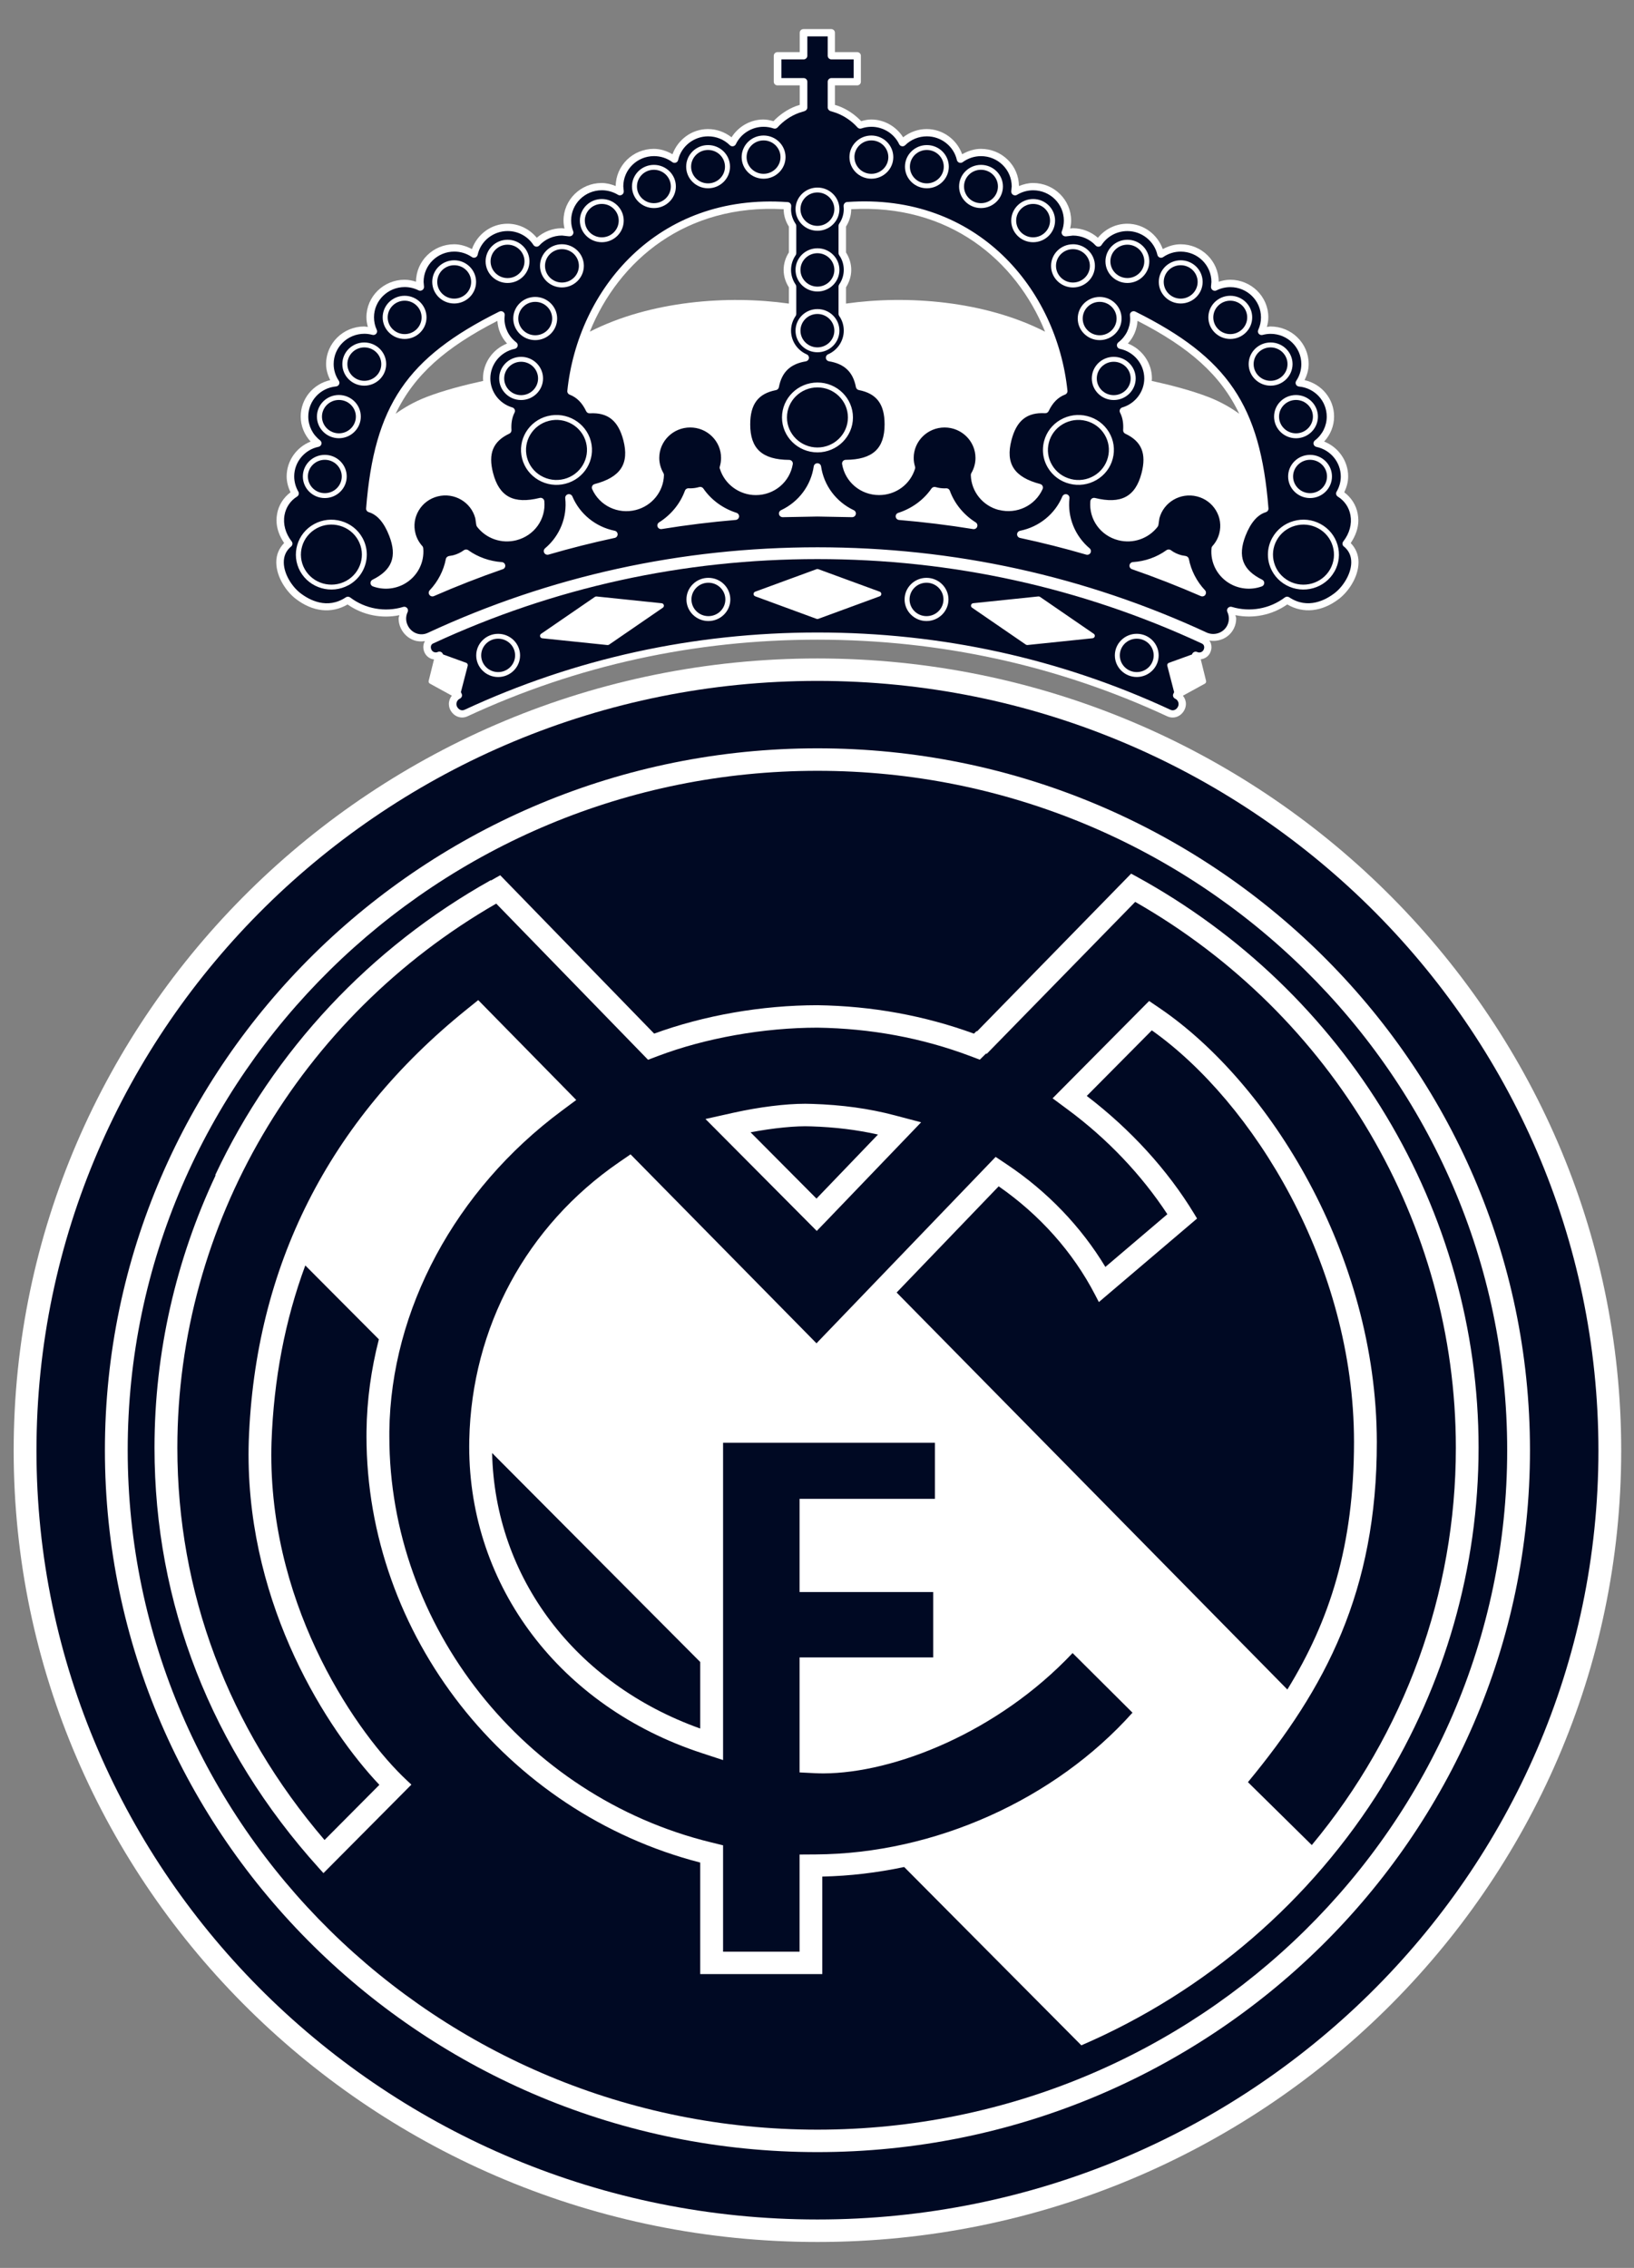 <?xml version="1.0" encoding="UTF-8"?>
<svg id="a" data-name="Layer 1" xmlns="http://www.w3.org/2000/svg" xmlns:xlink="http://www.w3.org/1999/xlink" viewBox="0 0 480.36 666.72">
  <rect x="0" y="0" width="480.36" height="666.72" fill="#808080" stroke="none"/>
  <defs>
    <style>
      .d {
        fill: none;
      }

      .e {
        fill: #000923;
      }

      .f {
        fill: #fff;
      }

      .g {
        clip-path: url(#b);
      }
    </style>
    <clipPath id="b">
      <rect class="d" x="2.42" y="6.45" width="475.51" height="653.83"/>
    </clipPath>
  </defs>
  <g class="g">
    <g>
      <path class="f" d="M397.08,159.65c1.39-2.07,2.24-4.34,2.24-6.64,0-.65-.06-1.3-.18-1.94-.46-2.58-1.88-4.78-3.96-6.34,.7-1.46,1.15-3.04,1.15-4.67,0-4.55-2.87-8.6-7.06-10.25,1.85-2.01,2.92-4.58,2.92-7.35,0-5.22-3.65-9.57-8.67-10.71,.72-1.48,1.2-3.06,1.2-4.73,0-6.09-5.03-11.04-11.21-11.04-.36,0-.72,.11-1.08,.14,.26-.93,.43-1.87,.43-2.84,0-6.09-5.03-11.04-11.21-11.04-1.15,0-2.28,.24-3.38,.58-.02-6.08-5.04-11.01-11.21-11.01-1.86,0-3.61,.56-5.23,1.42-1.57-4.35-5.68-7.46-10.44-7.46-3.4,0-6.5,1.56-8.63,4.13-2.03-1.77-4.63-2.81-7.37-2.81,0,0-.45,.05-.78,.09,.17-.77,.28-1.55,.28-2.34,0-6.09-5.03-11.04-11.21-11.04-1.43,0-2.8,.37-4.13,.89-.03-2.91-1.18-5.64-3.27-7.7-2.12-2.09-4.93-3.23-7.93-3.23-1.96,0-3.8,.62-5.5,1.58-1.57-4.32-5.67-7.4-10.42-7.4-2.56,0-4.95,.88-6.93,2.42-2.03-3.17-5.53-5.23-9.39-5.23-1,0-1.97,.22-2.94,.49-1.84-1.92-4.08-3.47-6.59-4.42,0,0-.59-.19-1.13-.36v-5.74h6.54c.6,0,1.09-.48,1.09-1.07v-7.64c0-.59-.49-1.07-1.09-1.07h-6.54v-5.7c0-.59-.49-1.07-1.09-1.07h-8.17c-.6,0-1.09,.48-1.09,1.07v5.7h-6.54c-.6,0-1.09,.48-1.09,1.07v7.64c0,.59,.49,1.07,1.09,1.07h6.54v5.74c-.55,.17-1.12,.36-1.12,.36-2.52,.95-4.75,2.5-6.6,4.42-.97-.26-1.95-.49-2.94-.49-3.86,0-7.36,2.06-9.39,5.23-1.97-1.54-4.37-2.42-6.93-2.42-4.74,0-8.84,3.08-10.42,7.4-1.69-.96-3.53-1.58-5.5-1.58-6.14,0-11.13,4.89-11.2,10.93-1.33-.53-2.71-.89-4.13-.89-6.18,0-11.21,4.96-11.21,11.04,0,.79,.11,1.57,.29,2.34-.34-.04-.79-.09-.79-.09-2.73,0-5.33,1.04-7.36,2.81-2.12-2.57-5.22-4.13-8.62-4.13-4.78,0-8.89,3.11-10.44,7.46-1.63-.86-3.38-1.42-5.24-1.42-6.17,0-11.18,4.94-11.2,11.01-1.09-.35-2.21-.58-3.37-.58-6.18,0-11.21,4.95-11.21,11.04,0,.97,.17,1.91,.42,2.84-.36-.03-.72-.14-1.07-.14-6.18,0-11.21,4.95-11.21,11.04,0,1.67,.49,3.25,1.21,4.73-5.03,1.14-8.67,5.49-8.67,10.71,0,2.76,1.07,5.33,2.92,7.35-4.18,1.65-7.05,5.7-7.05,10.25,0,1.63,.44,3.2,1.14,4.66-2.07,1.56-3.49,3.76-3.95,6.34-.12,.64-.17,1.29-.17,1.94,0,2.31,.84,4.57,2.24,6.64-1.49,1.52-2.31,3.43-2.31,5.64,0,.06,0,.11,0,.17,.08,4.31,3.01,8.51,5.7,10.58,5.05,3.89,10.56,4.42,15.26,1.67,4.42,3.11,9.95,4.24,15.23,3.15-.05,.33-.23,.65-.23,.98,0,.97,.22,1.95,.65,2.86,.79,1.66,2.15,2.91,3.84,3.52,1.05,.38,2.17,.44,3.26,.26-.11,.18-.2,.37-.28,.57-.32,.89-.26,1.92,.18,2.83,.41,.86,1.13,1.51,2.03,1.83,.24,.09,.48,.12,.73,.14l-1.57,6.33c-.08,.32,.07,.64,.36,.8l6.45,3.54c-.55,.69-.87,1.54-.87,2.43,0,.55,.12,1.11,.36,1.64,.98,2.03,3.17,2.89,5.11,2,32.17-14.95,66.77-22.53,102.85-22.53s70.69,7.58,102.86,22.53c1.95,.9,4.15,.04,5.11-1.99,.25-.53,.38-1.1,.38-1.65,0-.88-.32-1.73-.88-2.42l6.45-3.54c.29-.16,.43-.49,.36-.8l-1.57-6.36c1.17-.14,2.24-.81,2.77-1.94,.25-.53,.38-1.09,.38-1.65,0-.41-.07-.8-.21-1.18-.1-.27-.25-.52-.41-.75,2.92,.49,5.92-.85,7.24-3.62,.43-.9,.65-1.87,.65-2.84,0-.34-.18-.66-.23-1,5.29,1.09,10.81-.04,15.24-3.15,4.7,2.75,10.2,2.22,15.25-1.67,2.69-2.07,5.62-6.27,5.7-10.58v-.17c0-2.21-.82-4.12-2.31-5.64Zm-255.09-48.4c0,.25,.04,.49,.06,.73-5.45,1.19-11.67,2.79-16.72,4.75-3.6,1.4-6.59,3.14-9.02,4.91,5.47-11.47,14.73-19.54,29.91-27.31,.16,2.5,1.15,4.82,2.84,6.66-4.19,1.65-7.07,5.7-7.07,10.26Zm89.92-37.04c-.98,1.55-1.54,3.3-1.54,5.13s.56,3.58,1.54,5.13v4.78c-17.84-2.53-40.69-.84-58.52,8.26,8.52-21,28.26-37.63,56.99-36,0,1.82,.56,3.56,1.53,5.1v7.6Zm16.8,15.04v-4.78c.97-1.55,1.54-3.3,1.54-5.13s-.56-3.58-1.54-5.13v-7.6c.97-1.54,1.53-3.27,1.53-5.1,28.73-1.63,48.47,15,56.99,36-17.83-9.11-40.68-10.8-58.52-8.26Zm106.58,27.48c-5.06-1.96-11.27-3.56-16.71-4.75,.02-.24,.06-.48,.06-.73,0-4.56-2.88-8.61-7.07-10.26,1.69-1.84,2.68-4.16,2.84-6.67,15.17,7.78,24.44,15.85,29.9,27.32-2.44-1.77-5.43-3.51-9.02-4.91Z"/>
      <path class="f" d="M367.65,170.83c-1.64,.09-3.28-.19-4.75-.99-2.85-1.55-4.59-4.48-4.59-7.64,0-.2,.02-.4,.03-.61,1.04-1.25,1.82-2.66,2.24-4.24,.24-.92,.37-1.86,.37-2.79,0-1.95-.53-3.88-1.57-5.61-1.53-2.56-3.99-4.37-6.91-5.11-6-1.53-12.16,2.06-13.71,7.98,0,.01-.18,1.2-.27,1.86-2.18,2.71-5.73,3.91-9.13,3.05-3.8-.96-6.38-4.23-6.56-8,8.04,1.54,12.96-1.42,14.97-9.11,.42-1.6,.63-3.08,.63-4.44,0-4.15-2.02-7.18-5.95-9.26,0-.13,.02-.26,.02-.38,0-1.56-.32-2.94-.81-4.22,3.44-1.41,5.98-4.38,6.73-7.92,5.36,1.18,11.43,2.75,16.37,4.66,4.6,1.78,8.17,4.18,10.82,6.41,2.74,6.79,4.34,14.73,5.15,24.4-2.76,1.17-4.99,3.76-6.59,7.88-.8,2.08-1.2,3.99-1.2,5.72,0,3.41,1.62,6.14,4.72,8.33Z"/>
      <path class="f" d="M303.87,143.96c-2.02,3.2-5.84,4.85-9.64,3.89-3.77-.95-6.45-4.27-6.61-8.1,.85-1.58,1.34-3.33,1.34-5.13,0-6.12-5.05-11.1-11.26-11.1s-11.27,4.98-11.27,11.1c0,.92,.18,1.82,.41,2.7-1.19,3.63-4.54,6.07-8.41,6.07s-7.17-2.56-8.3-6.15c8.11-.5,12.12-4.57,12.12-12.48,0-6.73-2.87-10.65-8.7-12.02-.96-4.01-3.36-6.64-7.08-7.92,2.33-1.83,3.78-4.6,3.78-7.62,0-1.84-.56-3.59-1.54-5.13v-1.37c18.1-2.61,41.51-.84,59.3,8.84,1.77,4.81,2.96,9.82,3.54,14.87-2.01,.99-3.65,2.63-4.87,4.92-5.98-.1-9.73,3.02-11.43,9.53-.42,1.59-.63,3.07-.63,4.43,0,5.2,3.08,8.69,9.24,10.65Z"/>
      <path class="f" d="M234.15,104.83c-3.73,1.28-6.12,3.91-7.08,7.92-5.83,1.37-8.7,5.29-8.7,12.02,0,7.91,4.01,11.97,12.13,12.48-1.14,3.59-4.39,6.15-8.31,6.15s-7.24-2.5-8.4-6.07c.23-.89,.4-1.79,.4-2.7,0-2.97-1.17-5.75-3.3-7.85-2.13-2.1-4.96-3.25-7.97-3.25-6.21,0-11.27,4.98-11.27,11.1,0,1.78,.49,3.53,1.35,5.13-.15,3.82-2.84,7.14-6.61,8.1-3.8,.97-7.62-.69-9.63-3.89,6.16-1.96,9.24-5.46,9.24-10.66,0-1.36-.21-2.84-.62-4.43-1.7-6.51-5.45-9.63-11.43-9.53-1.22-2.29-2.86-3.93-4.88-4.92,.58-5.05,1.78-10.06,3.54-14.87,17.79-9.67,41.21-11.45,59.31-8.84v1.37c-.98,1.55-1.54,3.3-1.54,5.13,0,3.02,1.45,5.79,3.78,7.62Z"/>
      <path class="f" d="M148.18,125.94c-3.93,2.08-5.94,5.1-5.94,9.25,0,1.36,.21,2.84,.63,4.44,2,7.69,6.92,10.66,14.96,9.11-.18,3.76-2.75,7.03-6.57,8-3.41,.86-6.96-.35-9.13-3.05-.08-.58-.27-1.84-.27-1.84-1.56-5.94-7.71-9.52-13.72-7.99-2.92,.74-5.36,2.55-6.9,5.1-1.04,1.73-1.57,3.66-1.57,5.62,0,.93,.12,1.86,.36,2.78,.41,1.58,1.19,2.99,2.24,4.24,.01,.2,.03,.4,.03,.6,0,3.16-1.74,6.1-4.58,7.65-1.46,.79-3.11,1.08-4.75,.99,3.1-2.18,4.72-4.92,4.72-8.32,0-1.74-.4-3.65-1.21-5.73-1.59-4.12-3.83-6.71-6.59-7.88,.81-9.67,2.4-17.61,5.15-24.4,2.65-2.23,6.23-4.64,10.82-6.42,4.93-1.91,11.01-3.48,16.38-4.66,.76,3.54,3.29,6.51,6.73,7.92-.49,1.28-.81,2.67-.81,4.22,0,.12,.01,.25,.01,.38Z"/>
      <path class="f" d="M337.27,166.69c2.26-.59,4.39-1.53,6.32-2.81,1.02,.65,2.1,1.17,3.28,1.47,0,0,.36,.06,.71,.13,.51,2.2,1.42,4.33,2.65,6.28-4.28-1.8-8.61-3.49-12.95-5.06Z"/>
      <path class="f" d="M240.31,149.7s-3.4,.06-6.41,.12c2.92-2.19,5.13-5.11,6.41-8.49,1.27,3.38,3.48,6.3,6.41,8.49-3.01-.06-6.41-.12-6.41-.12Z"/>
      <path class="f" d="M130.39,171.75c1.23-1.95,2.14-4.08,2.64-6.28,.36-.06,.72-.13,.72-.13,1.17-.29,2.26-.82,3.28-1.47,1.91,1.27,4.06,2.21,6.33,2.81-4.36,1.58-8.68,3.27-12.96,5.07Z"/>
      <path class="f" d="M164.41,159.97c2.21-2.82,3.49-6.2,3.85-9.74,2.07,2.96,4.93,5.26,8.29,6.68-4.1,.94-8.15,1.96-12.15,3.06Z"/>
      <path class="f" d="M198.16,152.84c2.16-2.03,3.84-4.47,4.94-7.15,.79-.01,1.56-.17,2.32-.34,1.75,2.36,4.02,4.33,6.65,5.78-4.64,.46-9.28,1.03-13.91,1.71Z"/>
      <path class="f" d="M268.55,151.13c2.63-1.44,4.91-3.41,6.66-5.78,.76,.17,1.52,.32,2.31,.34,1.1,2.69,2.78,5.13,4.94,7.15-4.63-.69-9.27-1.26-13.91-1.71Z"/>
      <path class="f" d="M304.06,156.9c3.37-1.42,6.23-3.72,8.29-6.68,.37,3.54,1.64,6.92,3.86,9.74-4-1.1-8.05-2.13-12.15-3.06Z"/>
      <path class="e" d="M219.48,46.19c0-2.71,2.24-4.91,4.99-4.91s4.98,2.2,4.98,4.91-2.24,4.91-4.98,4.91-4.99-2.2-4.99-4.91Z"/>
      <path class="e" d="M235.32,61.49c0-2.71,2.24-4.91,4.98-4.91s4.98,2.2,4.98,4.91-2.24,4.91-4.98,4.91-4.98-2.2-4.98-4.91Z"/>
      <path class="e" d="M235.32,79.35c0-2.71,2.24-4.91,4.98-4.91s4.98,2.2,4.98,4.91-2.24,4.91-4.98,4.91-4.98-2.2-4.98-4.91Z"/>
      <path class="e" d="M235.32,97.21c0-2.71,2.24-4.91,4.98-4.91s4.98,2.2,4.98,4.91-2.24,4.91-4.98,4.91-4.98-2.2-4.98-4.91Z"/>
      <path class="e" d="M203.17,49c0-1.31,.52-2.54,1.46-3.47,.94-.93,2.19-1.44,3.52-1.44,2.75,0,4.98,2.2,4.98,4.91s-2.23,4.91-4.98,4.91-4.98-2.2-4.98-4.91Z"/>
      <path class="e" d="M187.25,54.82c0-2.71,2.24-4.91,4.98-4.91s4.98,2.2,4.98,4.91-2.23,4.91-4.98,4.91c-2.75,0-4.98-2.2-4.98-4.91Z"/>
      <path class="e" d="M171.92,64.86c0-2.71,2.24-4.91,4.99-4.91,1.33,0,2.58,.51,3.52,1.44,.94,.93,1.46,2.16,1.46,3.47,0,2.71-2.23,4.91-4.98,4.91s-4.98-2.2-4.98-4.91Z"/>
      <path class="e" d="M160.22,78.16c0-2.71,2.23-4.91,4.98-4.91s4.98,2.2,4.98,4.91-2.24,4.9-4.98,4.9-4.98-2.2-4.98-4.9Z"/>
      <path class="e" d="M144.22,76.83c0-2.7,2.24-4.9,4.99-4.9,1.33,0,2.58,.51,3.52,1.44,.94,.93,1.46,2.16,1.46,3.47,0,2.71-2.23,4.91-4.98,4.91-2.75,0-4.99-2.21-4.99-4.91Z"/>
      <path class="e" d="M128.54,82.88c0-2.71,2.24-4.91,4.99-4.91s4.98,2.2,4.98,4.91-2.23,4.91-4.98,4.91c-2.75,0-4.99-2.2-4.99-4.91Z"/>
      <path class="e" d="M113.97,93.31c0-2.71,2.24-4.91,4.99-4.91s4.98,2.2,4.98,4.91-2.23,4.91-4.98,4.91-4.99-2.2-4.99-4.91Z"/>
      <path class="e" d="M102.12,107.04c0-2.71,2.23-4.91,4.98-4.91s4.99,2.2,4.99,4.91-2.24,4.91-4.99,4.91c-2.74,0-4.98-2.2-4.98-4.91Z"/>
      <path class="e" d="M94.65,122.48c0-2.7,2.24-4.9,4.99-4.9s4.98,2.2,4.98,4.9-2.24,4.91-4.98,4.91-4.99-2.2-4.99-4.91Z"/>
      <path class="e" d="M90.51,140.07c0-2.7,2.24-4.9,4.98-4.9s4.98,2.2,4.98,4.9-2.23,4.91-4.98,4.91-4.98-2.2-4.98-4.91Z"/>
      <path class="e" d="M152.37,93.65c0-1.31,.52-2.54,1.46-3.47,.94-.93,2.19-1.44,3.52-1.44,2.75,0,4.98,2.2,4.98,4.91s-2.23,4.91-4.98,4.91c-2.75,0-4.98-2.2-4.98-4.91Z"/>
      <path class="e" d="M148.22,111.26c0-2.71,2.23-4.91,4.98-4.91s4.98,2.2,4.98,4.91-2.24,4.91-4.98,4.91-4.98-2.2-4.98-4.91Z"/>
      <path class="e" d="M231.35,122.72c0-4.87,4.02-8.83,8.96-8.83s8.96,3.96,8.96,8.83-4.02,8.83-8.96,8.83-8.96-3.96-8.96-8.83Z"/>
      <path class="e" d="M159.04,139.88c-2.06-1.2-3.53-3.12-4.12-5.41-1.23-4.72,1.67-9.54,6.45-10.75,4.78-1.21,9.68,1.64,10.91,6.35,1.23,4.71-1.66,9.53-6.45,10.75-2.32,.59-4.73,.25-6.8-.95Z"/>
      <path class="e" d="M89.57,167.3c-2.38-4.26-.8-9.64,3.53-11.99,2.1-1.14,4.53-1.4,6.83-.74,2.3,.66,4.2,2.16,5.35,4.22h0c2.38,4.26,.8,9.64-3.53,11.99-4.33,2.35-9.79,.79-12.18-3.48Z"/>
      <path class="e" d="M251.18,46.19c0-1.31,.52-2.54,1.46-3.47,.94-.93,2.19-1.44,3.52-1.44,2.75,0,4.99,2.2,4.99,4.91s-2.24,4.91-4.99,4.91-4.97-2.2-4.97-4.91Z"/>
      <path class="e" d="M267.49,49c0-2.71,2.23-4.91,4.97-4.91s4.99,2.2,4.99,4.91-2.24,4.91-4.99,4.91-4.97-2.2-4.97-4.91Z"/>
      <path class="e" d="M283.4,54.82c0-2.71,2.23-4.91,4.98-4.91s4.99,2.2,4.99,4.91-2.24,4.91-4.99,4.91c-2.75,0-4.98-2.2-4.98-4.91Z"/>
      <path class="e" d="M298.73,64.86c0-2.71,2.23-4.91,4.98-4.91s4.98,2.2,4.98,4.91-2.24,4.91-4.98,4.91-4.98-2.2-4.98-4.91Z"/>
      <path class="e" d="M310.44,78.16c0-2.71,2.23-4.91,4.98-4.91,1.33,0,2.58,.51,3.52,1.44,.94,.93,1.46,2.16,1.46,3.47,0,2.7-2.24,4.9-4.98,4.9s-4.98-2.2-4.98-4.9Z"/>
      <path class="e" d="M326.43,76.83c0-2.7,2.24-4.9,4.99-4.9s4.98,2.2,4.98,4.9-2.24,4.91-4.98,4.91-4.99-2.2-4.99-4.91Z"/>
      <path class="e" d="M342.11,82.88c0-2.71,2.23-4.91,4.98-4.91s4.99,2.2,4.99,4.91-2.24,4.91-4.99,4.91c-2.75,0-4.98-2.2-4.98-4.91Z"/>
      <path class="e" d="M356.68,93.31c0-2.71,2.24-4.91,4.99-4.91s4.98,2.2,4.98,4.91-2.23,4.91-4.98,4.91-4.99-2.2-4.99-4.91Z"/>
      <path class="e" d="M368.54,107.04c0-2.71,2.24-4.91,4.98-4.91s4.98,2.2,4.98,4.91-2.24,4.91-4.98,4.91c-2.75,0-4.98-2.2-4.98-4.91Z"/>
      <path class="e" d="M376.01,122.48c0-2.7,2.23-4.9,4.98-4.9s4.98,2.2,4.98,4.9-2.24,4.91-4.98,4.91-4.98-2.2-4.98-4.91Z"/>
      <path class="e" d="M380.14,140.07c0-2.7,2.24-4.9,4.99-4.9s4.98,2.2,4.98,4.9-2.23,4.91-4.98,4.91-4.99-2.2-4.99-4.91Z"/>
      <path class="e" d="M318.29,93.65c0-2.71,2.24-4.91,4.98-4.91s4.98,2.2,4.98,4.91-2.23,4.91-4.98,4.91-4.98-2.2-4.98-4.91Z"/>
      <path class="e" d="M322.43,111.26c0-2.71,2.23-4.91,4.98-4.91s4.98,2.2,4.98,4.91-2.23,4.91-4.98,4.91-4.98-2.2-4.98-4.91Z"/>
      <path class="e" d="M314.79,140.82c-2.32-.59-4.27-2.03-5.48-4.06-1.22-2.03-1.56-4.4-.96-6.68h0c.59-2.28,2.05-4.2,4.11-5.4,2.06-1.2,4.48-1.54,6.8-.95,2.32,.59,4.27,2.03,5.48,4.06,1.22,2.03,1.56,4.4,.96,6.69-.6,2.29-2.06,4.21-4.12,5.41-2.06,1.2-4.47,1.53-6.79,.94Z"/>
      <path class="e" d="M378.87,170.78c-2.1-1.14-3.63-3.02-4.29-5.29-.66-2.26-.39-4.64,.76-6.7,0,0,0,0,0,0,1.15-2.07,3.05-3.57,5.35-4.22,2.3-.66,4.72-.39,6.82,.74,2.1,1.13,3.62,3,4.29,5.27,.67,2.27,.4,4.66-.75,6.73-2.38,4.26-7.85,5.82-12.18,3.48Z"/>
      <path class="e" d="M203.27,176.22c0-1.31,.52-2.54,1.46-3.47,.94-.93,2.19-1.44,3.52-1.44,2.75,0,4.99,2.2,4.99,4.91s-2.24,4.91-4.99,4.91-4.98-2.2-4.98-4.91Z"/>
      <path class="e" d="M141.46,192.67c0-1.31,.52-2.54,1.46-3.47,.94-.93,2.19-1.44,3.52-1.44,2.75,0,4.99,2.2,4.99,4.91s-2.24,4.91-4.99,4.91-4.98-2.2-4.98-4.91Z"/>
      <path class="f" d="M240.31,168.77c.45,.16,13.02,4.78,15.95,5.85-2.92,1.07-15.5,5.69-15.95,5.86-.45-.16-13.02-4.78-15.94-5.86,2.92-1.07,15.5-5.69,15.94-5.85Z"/>
      <path class="f" d="M129.2,193.54c1.15,.42,5.75,2.08,6.7,2.43-.25,.97-1.6,6.16-1.95,7.52-1.23-.67-5.6-3.07-6.36-3.49,.21-.83,1.31-5.29,1.61-6.46Z"/>
      <path class="e" d="M267.39,176.22c0-2.71,2.23-4.91,4.98-4.91s4.99,2.2,4.99,4.91-2.24,4.91-4.99,4.91-4.98-2.2-4.98-4.91Z"/>
      <path class="e" d="M329.2,192.67c0-2.71,2.23-4.91,4.98-4.91s4.98,2.2,4.98,4.91-2.23,4.91-4.98,4.91c-2.74,0-4.98-2.2-4.98-4.91Z"/>
      <path class="e" d="M353.3,189.17s0,0,0,0c-35.47-16.46-73.48-24.81-112.99-24.81s-77.52,8.35-112.99,24.81c-.29,.13-.49,.35-.59,.63-.13,.35-.09,.78,.1,1.19,.16,.34,.45,.6,.8,.72,.35,.13,.73,.11,1.07-.05,.26-.12,.56-.13,.84-.04,.27,.1,.49,.3,.62,.56l.1,.21,6.78,2.46c.35,.13,.55,.5,.46,.86l-2.01,7.76,.23,.48c.25,.54,.02,1.17-.52,1.43-.88,.41-1.27,1.46-.86,2.33,.39,.8,1.27,1.39,2.21,.96,32.45-15.08,67.37-22.73,103.78-22.73s71.33,7.65,103.78,22.73c.94,.43,1.82-.15,2.2-.95,.42-.87,.03-1.92-.85-2.33-.54-.25-.78-.89-.52-1.43l.23-.48-2.01-7.76c-.09-.36,.1-.73,.46-.86l6.78-2.45,.1-.21c.12-.26,.35-.46,.62-.56,.27-.1,.58-.08,.84,.04,.7,.33,1.55,.03,1.88-.67,.19-.4,.23-.83,.09-1.18-.1-.29-.3-.5-.59-.63Zm-206.86,9.86c-3.55,0-6.44-2.85-6.44-6.35,0-1.7,.67-3.29,1.89-4.49,1.22-1.2,2.83-1.86,4.55-1.86,3.56,0,6.45,2.85,6.45,6.35s-2.89,6.35-6.45,6.35Zm48.42-20.38l-15.79,10.85c-.14,.1-.32,.14-.5,.13l-19.16-1.99c-.3-.03-.56-.25-.63-.54-.08-.29,.04-.6,.29-.77l15.8-10.85c.14-.1,.32-.14,.5-.13l19.15,1.99c.3,.03,.56,.25,.63,.54,.08,.29-.04,.6-.29,.77Zm13.39,3.92c-3.56,0-6.45-2.85-6.45-6.35,0-1.7,.67-3.29,1.89-4.49,1.22-1.2,2.84-1.86,4.56-1.86,3.56,0,6.45,2.85,6.45,6.35,0,3.5-2.9,6.35-6.46,6.35Zm50.36-7.27l-18.05,6.63c-.16,.06-.35,.06-.51,0l-18.04-6.63c-.29-.11-.48-.37-.48-.68s.19-.57,.48-.68l18.04-6.62c.17-.06,.35-.06,.51,0l18.05,6.62c.29,.11,.48,.38,.48,.68s-.19,.57-.48,.68Zm13.76,7.27c-3.55,0-6.44-2.85-6.44-6.35s2.89-6.35,6.44-6.35,6.46,2.85,6.46,6.35-2.9,6.35-6.46,6.35Zm48.83,5.06l-19.14,1.99c-.17,.02-.35-.03-.5-.13l-15.8-10.85c-.25-.17-.37-.48-.29-.77,.07-.29,.33-.51,.63-.54l19.15-1.99c.17-.02,.35,.03,.5,.13l15.79,10.85c.25,.17,.37,.48,.29,.77-.08,.29-.33,.51-.64,.54Zm12.98,11.39c-3.55,0-6.44-2.85-6.44-6.35s2.89-6.35,6.44-6.35,6.44,2.85,6.44,6.35-2.89,6.35-6.44,6.35Z"/>
      <path class="e" d="M395.05,160.66c-.45-.37-.52-1.02-.16-1.48,1.83-2.35,2.58-5.1,2.11-7.73-.41-2.29-1.73-4.23-3.71-5.46-.5-.31-.66-.95-.36-1.45,.8-1.35,1.23-2.89,1.23-4.46,0-4.18-3.01-7.84-7.16-8.7-.41-.09-.74-.4-.84-.81-.1-.41,.06-.83,.39-1.09,2.21-1.7,3.48-4.25,3.48-7,0-4.61-3.51-8.41-8.17-8.85-.38-.04-.72-.27-.88-.61-.17-.34-.13-.74,.08-1.06,.99-1.46,1.5-3.17,1.5-4.93,0-4.9-4.05-8.89-9.02-8.89-.78,0-1.58,.11-2.37,.32-.41,.11-.84-.02-1.12-.34-.28-.32-.33-.76-.16-1.14,.54-1.17,.81-2.4,.81-3.68,0-4.9-4.04-8.89-9.02-8.89-1.42,0-2.84,.34-4.09,.97-.35,.18-.77,.12-1.1-.09-.33-.22-.51-.63-.48-1.02l.12-1.4c0-4.91-4.05-8.9-9.03-8.9-1.86,0-3.64,.56-5.16,1.61-.3,.21-.68,.25-1.02,.12s-.59-.42-.67-.77c-.91-4.06-4.62-7-8.82-7-3.08,0-5.92,1.53-7.6,4.1-.18,.28-.49,.46-.83,.49-.33,.03-.67-.1-.9-.35-1.7-1.85-4.13-2.92-6.67-2.92l-2.03,.23c-.38,.04-.82-.1-1.05-.4-.23-.3-.35-.69-.21-1.04,.41-1.02,.61-2.1,.61-3.2,0-4.91-4.05-8.9-9.03-8.9-1.67,0-3.33,.47-4.78,1.36-.35,.21-.79,.17-1.14-.04-.35-.21-.55-.64-.51-1.05l.13-1.41c0-2.38-.94-4.61-2.64-6.29-1.71-1.68-3.97-2.61-6.38-2.61-1.94,0-3.81,.61-5.39,1.77-.3,.22-.68,.27-1.03,.14-.35-.13-.6-.42-.68-.77-.9-4.03-4.61-6.96-8.81-6.96-2.42,0-4.69,.93-6.39,2.61-.25,.25-.61,.36-.96,.3-.35-.06-.65-.28-.8-.6-1.48-3.11-4.69-5.12-8.17-5.12-.99,0-1.97,.16-2.93,.49-.42,.14-.88,.02-1.17-.31-1.68-1.88-3.83-3.35-6.21-4.25l-1.71-.54c-.45-.14-.82-.57-.82-1.04v-7.6c0-.59,.49-1.07,1.09-1.07h6.54v-5.49h-6.54c-.6,0-1.09-.48-1.09-1.07v-5.7h-5.99v5.7c0,.59-.49,1.07-1.09,1.07h-6.54v5.49h6.54c.6,0,1.09,.48,1.09,1.07v7.6c0,.47-.37,.9-.82,1.04l-1.71,.54c-2.39,.9-4.54,2.37-6.22,4.25-.29,.33-.76,.45-1.17,.31-.95-.32-1.94-.49-2.93-.49-3.48,0-6.69,2.01-8.17,5.12-.15,.32-.45,.54-.8,.6-.35,.06-.71-.05-.96-.3-1.71-1.68-3.98-2.61-6.39-2.61-4.2,0-7.9,2.93-8.81,6.96-.08,.36-.34,.65-.68,.77-.35,.13-.74,.07-1.03-.15-1.57-1.16-3.43-1.77-5.38-1.77-4.98,0-9.03,3.99-9.03,8.89l.13,1.4c.04,.41-.15,.84-.51,1.06-.35,.21-.79,.26-1.14,.05-1.46-.89-3.11-1.36-4.79-1.36-4.98,0-9.03,3.99-9.03,8.9,0,1.09,.21,2.17,.62,3.2,.14,.35,.02,.74-.21,1.04-.23,.3-.67,.44-1.05,.4l-2.04-.23c-2.53,0-4.96,1.06-6.67,2.92-.23,.25-.56,.38-.9,.35-.34-.03-.64-.21-.83-.49-1.67-2.57-4.51-4.1-7.59-4.1-4.22,0-7.93,2.94-8.81,7-.08,.35-.33,.64-.67,.77-.34,.13-.72,.09-1.02-.12-1.53-1.05-3.32-1.61-5.17-1.61-4.98,0-9.03,3.99-9.03,8.9l.12,1.38c.04,.39-.14,.8-.47,1.02s-.75,.28-1.1,.11c-1.3-.65-2.68-.98-4.1-.98-4.98,0-9.03,3.99-9.03,8.89,0,1.28,.27,2.52,.81,3.68,.18,.38,.11,.82-.16,1.14-.27,.32-.71,.45-1.12,.34-.79-.21-1.58-.32-2.36-.32-4.98,0-9.03,3.99-9.03,8.89,0,1.76,.52,3.46,1.51,4.92,.21,.32,.24,.72,.08,1.06-.17,.34-.5,.57-.88,.61-4.66,.44-8.17,4.24-8.17,8.85,0,2.75,1.26,5.3,3.47,7,.33,.26,.49,.68,.39,1.09-.1,.41-.42,.72-.84,.81-4.15,.86-7.16,4.52-7.16,8.7,0,1.57,.42,3.12,1.21,4.47,.29,.5,.14,1.14-.36,1.45-1.98,1.23-3.29,3.18-3.7,5.47-.47,2.63,.28,5.38,2.11,7.73,.36,.46,.28,1.11-.16,1.48-1.47,1.21-2.2,2.82-2.16,4.77,.06,3.45,2.49,7.1,4.86,8.93,2.64,2.04,7.9,4.9,13.38,1.25,.39-.26,.9-.24,1.28,.04,4.43,3.36,10.25,4.4,15.58,2.78,.41-.13,.86,0,1.15,.33,.28,.32,.35,.78,.16,1.17-.59,1.23-.59,2.64,0,3.88,.54,1.15,1.47,2,2.61,2.41,1.08,.39,2.26,.33,3.33-.17,35.93-16.69,74.46-25.15,114.54-25.15s78.63,8.46,114.59,25.14c2.26,.9,4.86-.05,5.91-2.25,.59-1.23,.58-2.65,0-3.88-.18-.39-.12-.84,.16-1.16,.28-.32,.74-.45,1.15-.33,5.33,1.62,11.16,.58,15.59-2.78,.37-.28,.89-.3,1.28-.04,5.48,3.65,10.74,.79,13.38-1.25,2.37-1.83,4.8-5.48,4.86-8.93,.04-1.94-.69-3.55-2.16-4.76Zm-3.48-20.59c0,3.5-2.89,6.35-6.44,6.35s-6.45-2.85-6.45-6.35,2.89-6.35,6.45-6.35,6.44,2.85,6.44,6.35Zm-10.58-23.94c3.56,0,6.45,2.85,6.45,6.35s-2.89,6.36-6.45,6.36-6.44-2.85-6.44-6.36,2.89-6.35,6.44-6.35Zm-7.46-15.45c3.56,0,6.45,2.85,6.45,6.35s-2.89,6.35-6.45,6.35-6.45-2.85-6.45-6.35,2.89-6.35,6.45-6.35Zm.54,57.4h0s0,0,0,0Zm-12.39-71.13c3.55,0,6.44,2.85,6.44,6.35s-2.89,6.35-6.44,6.35-6.45-2.85-6.45-6.35,2.89-6.35,6.45-6.35Zm-14.58-10.43c3.56,0,6.45,2.85,6.45,6.35s-2.9,6.35-6.45,6.35-6.44-2.85-6.44-6.35,2.89-6.35,6.44-6.35Zm-15.67-6.04c3.55,0,6.44,2.85,6.44,6.35s-2.89,6.36-6.44,6.36-6.45-2.85-6.45-6.36,2.89-6.35,6.45-6.35Zm-8.15,16.81c3.55,0,6.44,2.85,6.44,6.35s-2.89,6.35-6.44,6.35-6.45-2.85-6.45-6.35,2.89-6.35,6.45-6.35Zm-11.56,36.14c2.4-1.4,5.21-1.79,7.91-1.11,2.7,.68,4.96,2.36,6.38,4.72,1.42,2.36,1.81,5.13,1.12,7.78-.69,2.66-2.4,4.9-4.8,6.29-2.4,1.39-5.2,1.78-7.9,1.1-2.7-.68-4.97-2.36-6.38-4.72-.96-1.6-1.45-3.39-1.45-5.2,0-.86,.11-1.72,.33-2.58h0s0,0,0,0c.69-2.66,2.39-4.89,4.79-6.29Zm15.7-5.83c-3.56,0-6.45-2.85-6.45-6.35s2.89-6.35,6.45-6.35,6.45,2.85,6.45,6.35-2.89,6.35-6.45,6.35Zm-11.99-45.8c1.72,0,3.34,.66,4.56,1.86,1.22,1.2,1.89,2.8,1.89,4.5,0,3.5-2.89,6.35-6.44,6.35s-6.45-2.85-6.45-6.35,2.89-6.35,6.45-6.35Zm-11.71-13.29c3.56,0,6.45,2.85,6.45,6.35s-2.89,6.35-6.45,6.35-6.44-2.85-6.44-6.35,2.89-6.35,6.44-6.35Zm-15.33-10.04c3.56,0,6.45,2.85,6.45,6.35s-2.89,6.35-6.45,6.35-6.44-2.85-6.44-6.35,2.89-6.35,6.44-6.35Zm-15.91-5.82c3.56,0,6.45,2.85,6.45,6.35s-2.89,6.35-6.45,6.35-6.44-2.85-6.44-6.35,2.89-6.35,6.44-6.35Zm-20.87-.95c1.21-1.2,2.83-1.86,4.55-1.86,3.56,0,6.45,2.85,6.45,6.35s-2.89,6.35-6.45,6.35-6.44-2.85-6.44-6.35c0-1.7,.67-3.29,1.89-4.49Zm-11.29,13.44c3.56,0,6.45,2.85,6.45,6.35s-2.89,6.35-6.45,6.35-6.45-2.85-6.45-6.35,2.89-6.35,6.45-6.35Zm-6.45,42.07c0-3.5,2.89-6.35,6.45-6.35s6.45,2.85,6.45,6.35-2.89,6.35-6.45,6.35c-3.56,0-6.45-2.85-6.45-6.35Zm16.88,25.51c0,5.66-4.68,10.27-10.43,10.27s-10.43-4.61-10.43-10.27,4.68-10.27,10.43-10.27,10.43,4.61,10.43,10.27Zm-10.43-37.02c-3.56,0-6.45-2.85-6.45-6.36s2.89-6.35,6.45-6.35,6.45,2.85,6.45,6.35c0,3.51-2.89,6.36-6.45,6.36Zm-15.84-45.86c3.56,0,6.45,2.85,6.45,6.35s-2.89,6.35-6.45,6.35-6.45-2.85-6.45-6.35,2.9-6.35,6.45-6.35Zm-20.88,4.67c1.22-1.2,2.84-1.86,4.56-1.86,3.56,0,6.45,2.85,6.45,6.35s-2.89,6.35-6.45,6.35-6.44-2.85-6.44-6.35c0-1.7,.67-3.29,1.89-4.49Zm-11.36,3.96c3.55,0,6.45,2.85,6.45,6.35s-2.89,6.35-6.45,6.35-6.45-2.85-6.45-6.35,2.89-6.35,6.45-6.35Zm-15.33,10.04c1.72,0,3.34,.66,4.56,1.86,1.22,1.2,1.89,2.8,1.89,4.49,0,3.5-2.89,6.35-6.44,6.35s-6.45-2.85-6.45-6.35c0-3.5,2.89-6.35,6.45-6.35Zm-11.72,13.29c3.56,0,6.45,2.85,6.45,6.35s-2.89,6.35-6.45,6.35-6.44-2.85-6.44-6.35,2.89-6.35,6.44-6.35Zm-4.19,50.52c5.57-1.41,11.26,1.91,12.7,7.39,1.43,5.48-1.93,11.09-7.5,12.5-2.7,.69-5.51,.29-7.91-1.1-2.4-1.4-4.1-3.63-4.8-6.29-1.43-5.49,1.94-11.1,7.51-12.51Zm-14.25-11.07c0-3.5,2.89-6.35,6.44-6.35s6.45,2.85,6.45,6.35-2.89,6.35-6.45,6.35-6.44-2.85-6.44-6.35Zm10.59-23.96c3.55,0,6.45,2.85,6.45,6.35s-2.89,6.35-6.45,6.35-6.45-2.85-6.45-6.35c0-1.7,.67-3.29,1.89-4.49,1.22-1.2,2.84-1.86,4.56-1.86Zm-8.14-16.81c1.72,0,3.34,.66,4.56,1.86,1.22,1.2,1.89,2.79,1.89,4.49,0,3.51-2.89,6.36-6.44,6.36s-6.45-2.85-6.45-6.36c0-3.5,2.89-6.35,6.45-6.35Zm-15.68,6.04c3.55,0,6.44,2.85,6.44,6.35s-2.89,6.35-6.44,6.35-6.45-2.85-6.45-6.35,2.89-6.35,6.45-6.35Zm-14.57,10.43c3.55,0,6.44,2.85,6.44,6.35s-2.89,6.35-6.44,6.35-6.45-2.85-6.45-6.35,2.89-6.35,6.45-6.35Zm-11.87,13.73c3.56,0,6.45,2.85,6.45,6.35s-2.89,6.35-6.45,6.35-6.44-2.85-6.44-6.35,2.89-6.35,6.44-6.35Zm-.53,57.41s0,0,0,0h0Zm-13.38-35.62c0-3.5,2.89-6.35,6.45-6.35s6.45,2.85,6.45,6.35-2.89,6.36-6.45,6.36-6.45-2.85-6.45-6.36Zm2.31,11.25c3.56,0,6.45,2.85,6.45,6.35s-2.89,6.35-6.45,6.35-6.45-2.85-6.45-6.35,2.89-6.35,6.45-6.35Zm6.96,38.32c-5.03,2.73-11.39,.91-14.17-4.04-2.77-4.96-.93-11.22,4.11-13.95,2.44-1.32,5.27-1.63,7.94-.86,2.67,.77,4.89,2.51,6.22,4.91,.88,1.57,1.29,3.26,1.29,4.93,0,3.62-1.95,7.14-5.39,9.02Zm45.37-4.71c-6.82,2.36-13.62,5.02-20.24,7.91-.47,.21-1.03,.06-1.33-.36-.3-.41-.26-.98,.09-1.36,2.43-2.57,4.11-5.83,4.74-9.19,.08-.44,.48-.79,.93-.87,0,0,1.19-.21,1.19-.21,1.14-.29,2.21-.79,3.18-1.5,.38-.28,.91-.29,1.3,0,2.8,2.02,6.3,3.26,9.85,3.5,.52,.03,.94,.42,1.01,.93,.07,.51-.23,.99-.72,1.16Zm3.98-8.51c-4.34,1.1-8.88-.47-11.57-4-.11-.14-.19-.43-.22-.6l-.27-1.85c-1.25-4.78-6.21-7.67-11.06-6.44-2.35,.6-4.33,2.06-5.56,4.12-1.23,2.06-1.58,4.46-.97,6.77,.36,1.39,1.04,2.63,2.01,3.71,.16,.17,.25,.39,.27,.61,.42,4.33-1.8,8.48-5.66,10.58-2.79,1.51-6.12,1.76-9.13,.67-.41-.15-.69-.52-.71-.95-.02-.43,.21-.83,.6-1.02,5.74-2.83,7.26-6.8,4.91-12.88-1.5-3.89-3.53-6.24-6.03-6.98-.49-.15-.81-.61-.77-1.11,2.4-30.23,11.91-44.28,39.12-57.84,.35-.17,.79-.18,1.12,.03,.33,.21,.53,.55,.51,.94l-.08,1.07c0,2.75,1.27,5.3,3.48,7,.33,.26,.49,.68,.39,1.09-.1,.41-.42,.72-.84,.81-4.16,.85-7.18,4.51-7.18,8.71,0,3.91,2.66,7.41,6.46,8.52,.31,.09,.56,.31,.69,.6,.13,.29,.12,.63-.03,.91-.74,1.43-1.04,3.17-.91,5.15,.03,.44-.22,.85-.62,1.04-4.81,2.27-6.29,5.85-4.78,11.61,1.81,6.93,6.03,9.18,13.7,7.29,.31-.08,.64-.02,.9,.17,.26,.18,.43,.47,.46,.78,.5,5.32-2.96,10.15-8.23,11.49Zm28.93-.69c-6.59,1.41-13.14,3.07-19.46,4.91-.49,.14-1.02-.07-1.27-.52-.24-.44-.14-1,.25-1.33,4.34-3.66,6.55-9.16,5.93-14.73-.06-.53,.29-1.03,.81-1.16,.53-.13,1.07,.14,1.28,.63,2.19,5.19,6.84,8.96,12.44,10.1,.51,.1,.87,.54,.87,1.05,0,.51-.36,.95-.86,1.06Zm35.55-5.28c-7.23,.61-14.54,1.51-21.75,2.68-.51,.08-1.01-.2-1.2-.67-.19-.48,0-1.02,.43-1.29,3.54-2.23,6.23-5.53,7.6-9.31,.16-.44,.57-.73,1.05-.72l.5,.02c.9,0,1.79-.13,2.65-.38,.46-.13,.95,.04,1.22,.43,2.28,3.33,5.74,5.87,9.75,7.15,.49,.16,.81,.64,.75,1.14-.06,.51-.47,.9-.99,.95Zm-4.67-15.05c-.06-.2-.06-.42,0-.62,.25-.83,.38-1.69,.38-2.56,0-2.39-.95-4.64-2.66-6.33-1.71-1.69-4-2.62-6.42-2.62-5.01,0-9.09,4.01-9.09,8.95,0,1.55,.43,3.09,1.23,4.47,.1,.17,.15,.36,.15,.56-.11,4.85-3.51,9.07-8.28,10.28-5.26,1.33-10.65-1.25-12.83-6.15-.13-.29-.12-.62,.02-.9,.14-.28,.39-.49,.7-.57,7.64-2,10.25-5.98,8.45-12.9-1.51-5.76-4.56-8.2-9.88-7.9-.45,.02-.86-.22-1.05-.62-1.17-2.47-2.75-4.06-4.85-4.87-.46-.17-.74-.63-.69-1.11,3.08-29.68,26.34-58.27,64.82-55.49,.6,.04,1.04,.6,1,1.19l-.05,.89c0,1.54,.47,3.03,1.35,4.31,.12,.18,.19,.39,.19,.6v8.03c0,.22-.07,.43-.19,.6-.88,1.28-1.35,2.77-1.35,4.31s.47,3.03,1.35,4.31c.12,.18,.19,.39,.19,.6v8.03c0,.22-.07,.43-.19,.61-.88,1.27-1.35,2.76-1.35,4.3,0,3.02,1.81,5.76,4.62,6.98,.44,.19,.7,.65,.64,1.12-.06,.47-.43,.85-.9,.93-4.57,.75-7.09,3.16-7.93,7.6-.08,.43-.42,.77-.86,.86-5.24,1.02-7.57,4.12-7.57,10.08,0,7.15,3.53,10.37,11.44,10.43,.32,0,.62,.14,.83,.38,.21,.24,.29,.56,.24,.87-.88,5.28-5.45,9.1-10.87,9.1-4.83,0-9.17-3.18-10.56-7.74Zm39.98,13.41c-.12,.49-.58,.84-1.09,.83l-10.19-.19-10.19,.19c-.51,0-.97-.33-1.09-.83-.12-.49,.12-1,.58-1.22,5.22-2.46,8.81-7.28,9.62-12.89,.08-.53,.54-.92,1.08-.92s1,.39,1.08,.92c.81,5.61,4.41,10.43,9.62,12.89,.46,.22,.7,.72,.58,1.22Zm35.69,3.65c-.18,.48-.68,.76-1.2,.68-7.2-1.17-14.52-2.07-21.76-2.68-.52-.04-.93-.44-.99-.95-.06-.51,.25-.99,.75-1.14,4-1.28,7.47-3.82,9.76-7.15,.27-.39,.76-.56,1.22-.43,.85,.25,1.73,.38,2.63,.38l.5-.02c.48-.02,.88,.27,1.05,.71,1.37,3.78,4.07,7.09,7.6,9.31,.44,.27,.62,.81,.43,1.29Zm6.4-4.93c-4.76-1.2-8.16-5.43-8.27-10.28,0-.2,.05-.39,.15-.57,.8-1.35,1.22-2.89,1.22-4.46,0-4.93-4.07-8.95-9.08-8.95s-9.08,4.01-9.08,8.95c0,.87,.13,1.72,.39,2.55,.07,.21,.07,.42,0,.63-1.42,4.63-5.67,7.74-10.57,7.74-5.42,0-9.99-3.83-10.87-9.11-.05-.31,.04-.63,.24-.87,.21-.24,.51-.38,.82-.38,7.91-.06,11.43-3.28,11.43-10.43,0-5.95-2.34-9.06-7.57-10.08-.44-.09-.78-.43-.86-.86-.84-4.44-3.36-6.85-7.93-7.6-.47-.08-.84-.45-.9-.93-.06-.47,.2-.93,.64-1.12,2.81-1.22,4.62-3.97,4.62-6.98,0-1.55-.46-3.04-1.35-4.3-.12-.18-.19-.39-.19-.61v-8.03c0-.22,.07-.43,.19-.61,.88-1.27,1.35-2.76,1.35-4.31s-.46-3.03-1.35-4.3c-.12-.18-.19-.39-.19-.61v-8.03c0-.22,.07-.43,.19-.61,.88-1.27,1.35-2.76,1.35-4.31l-.05-.86c-.04-.59,.41-1.17,1-1.21,38.48-2.78,61.73,25.82,64.81,55.49,.05,.48-.23,.94-.69,1.11-2.08,.8-3.67,2.39-4.84,4.87-.19,.4-.61,.64-1.05,.62-5.33-.3-8.38,2.14-9.88,7.9-1.81,6.93,.8,10.91,8.44,12.91,.31,.08,.56,.29,.7,.57,.14,.28,.14,.61,.02,.9-2.19,4.9-7.58,7.48-12.84,6.15Zm26.92,12.6c-.25,.45-.77,.66-1.27,.52-6.32-1.84-12.86-3.5-19.46-4.91-.5-.11-.86-.55-.86-1.05,0-.51,.37-.94,.87-1.05,5.61-1.14,10.26-4.91,12.44-10.1,.21-.49,.75-.76,1.28-.63,.52,.13,.87,.63,.81,1.16-.62,5.57,1.6,11.08,5.93,14.73,.39,.33,.49,.89,.25,1.33Zm33.75,12.35c-.3,.41-.86,.56-1.33,.36-6.64-2.89-13.44-5.55-20.24-7.91-.49-.17-.79-.65-.72-1.16,.07-.51,.49-.89,1.01-.93,3.59-.23,7-1.44,9.85-3.5,.39-.28,.92-.28,1.3,0,.95,.71,2.02,1.21,3.17,1.5l1.19,.21c.45,.08,.84,.43,.93,.87,.64,3.36,2.32,6.63,4.74,9.19,.35,.37,.39,.94,.09,1.35Zm17.83-24.32c-2.48,.74-4.51,3.09-6.03,6.98-2.34,6.08-.82,10.05,4.92,12.88,.39,.19,.63,.59,.6,1.02-.03,.43-.3,.8-.71,.95-3.01,1.09-6.34,.84-9.13-.67-3.87-2.1-6.09-6.25-5.66-10.58,.02-.23,.12-.44,.27-.61,.97-1.07,1.65-2.32,2.01-3.71,.61-2.31,.26-4.71-.97-6.76-1.24-2.06-3.22-3.53-5.57-4.12-4.84-1.23-9.8,1.66-11.06,6.42l-.27,1.86c-.03,.18-.11,.46-.22,.6-2.7,3.53-7.24,5.1-11.58,4-5.25-1.33-8.71-6.16-8.23-11.48,.03-.31,.19-.6,.45-.78,.26-.18,.59-.24,.89-.17,7.68,1.89,11.91-.36,13.71-7.29,1.5-5.76,.03-9.34-4.79-11.61-.4-.19-.65-.6-.62-1.04,.13-2.03-.16-3.71-.91-5.15-.15-.28-.16-.62-.03-.91,.13-.29,.38-.52,.69-.61,3.8-1.11,6.46-4.62,6.46-8.52,0-4.19-3.02-7.85-7.18-8.71-.42-.09-.74-.4-.84-.81-.09-.41,.06-.83,.39-1.09,2.21-1.7,3.48-4.25,3.48-7l-.07-1.06c-.03-.38,.18-.73,.51-.94,.33-.21,.77-.21,1.11-.04,27.21,13.55,36.72,27.61,39.11,57.84,.04,.5-.28,.97-.77,1.11Zm20.14,17.44c-2.77,4.96-9.13,6.77-14.17,4.04-2.44-1.33-4.21-3.51-4.99-6.15-.28-.94-.41-1.9-.41-2.86,0-1.71,.44-3.4,1.3-4.94,1.34-2.4,3.55-4.15,6.23-4.91,2.68-.77,5.5-.46,7.94,.86,2.44,1.32,4.21,3.5,4.99,6.13,.78,2.64,.47,5.42-.88,7.83Z"/>
      <path class="f" d="M351.42,193.54c.29,1.17,1.4,5.64,1.6,6.46-.75,.42-5.12,2.81-6.35,3.49-.35-1.36-1.7-6.54-1.96-7.52,.95-.34,5.55-2.01,6.71-2.43Z"/>
      <path class="f" d="M4.02,426.45c0,128.28,106,232.64,236.29,232.64s236.29-104.36,236.29-232.64-106-232.88-236.29-232.88S4.02,298.05,4.02,426.45Z"/>
      <path class="e" d="M10.72,426.45c0,62.32,25.74,118.81,67.32,159.75,41.59,40.93,98.96,66.28,162.27,66.28s120.68-25.35,162.27-66.28c41.58-40.94,67.32-97.43,67.32-159.75s-25.74-118.94-67.32-159.93c-41.59-40.98-98.97-66.35-162.27-66.35s-120.68,25.37-162.27,66.35C36.46,307.51,10.72,364.07,10.72,426.45Z"/>
      <path class="f" d="M30.84,426.33c0-113.78,93.96-206.33,209.47-206.34,115.51,0,209.46,92.55,209.47,206.34,0,113.79-93.96,206.33-209.47,206.34-115.51,0-209.47-92.56-209.47-206.34Z"/>
      <path class="e" d="M37.54,426.33c0-110.13,90.96-199.73,202.77-199.73s202.77,89.6,202.77,199.73-90.96,199.74-202.77,199.74S37.54,536.47,37.54,426.33Z"/>
      <path class="f" d="M434.67,425.6c0-69.68-38.64-134.08-100.84-168.06l-1.3-.71s-44.14,45.18-45.25,46.32h-.23s-.68,.67-.73,.72c-14.48-5.29-29.93-8.13-45.99-8.36-16.39,0-33.35,2.99-48.02,8.35-1.62-1.66-45.25-46.55-45.25-46.55l-1.3,.72c-.47,.26-.92,.53-1.39,.8l-.08-.08c-35.36,19.77-63.86,50.13-81.01,86.68,.03,.03,.07,.07,.1,.1-11.64,24.75-17.96,51.99-17.96,80.07,0,45.81,16.7,88.52,48.29,123.53l1.38,1.53,25.85-26.02-1.42-1.33c-13.99-13.08-39.76-49.49-39.76-95.57,0-1.26,.02-2.53,.06-3.81,.66-18.5,3.98-35.83,9.93-51.92,7.23,7.26,14.44,14.5,21.63,21.72-2.27,8.83-3.52,17.86-3.63,26.92,0,.54-.01,1.08-.01,1.61,0,58.3,40.95,110.56,98.11,125.29v32.79h35.89v-28.67c8.07-.17,16.14-1.14,24.07-2.81,17.25,17.35,34.59,34.8,52.08,52.42,36.83-15.89,67.74-42.69,88.49-76.24l-.03-.03c18.4-29.74,28.32-64.11,28.32-99.42Zm-228.82,82.55c-36.77-13.13-60.37-44.39-61.18-81,20.44,20.53,40.8,40.97,61.18,61.44v19.56Zm34.18-155.79c-2.2-2.21-15.67-15.76-19.38-19.49,6.63-1.25,13.34-1.94,17.81-1.74,7.09,.22,13.53,1.03,19.65,2.4-3.43,3.57-15.93,16.6-18.08,18.83Zm138.42,144.31l-114.86-116.7c13.82-14.38,28.82-29.99,30-31.22,12.06,8.38,21.85,19.35,28.33,31.87l1.12,2.16,28.87-24.56-.83-1.37c-7.86-12.98-18.79-24.89-31.59-34.67,2.4-2.42,17.15-17.29,19.12-19.28,29.75,21.06,59.44,68.85,59.44,120.98,0,30.53-7.17,52.63-19.59,72.79Z"/>
      <path class="e" d="M333.73,265.13c-7.96,8.15-42.76,43.77-42.76,43.77l-.84,.86h-.3c-.27,.26-.49,.48-.49,.48l-1.3,1.28-1.72-.65-1.17-.44c-14.08-5.3-29.18-8.1-44.84-8.32-15.75,0-32.93,3.05-46.84,8.32l-2.96,1.12-1.3-1.34s-35.3-36.31-43.33-44.57c-57.91,33.36-93.74,94.31-93.74,159.97,0,42.53,14.93,82.22,43.27,115.31,4.1-4.13,12.22-12.3,16.12-16.22-15.23-16.08-38.41-51.94-38.46-96.97,0-1.33,.02-2.66,.06-4.01,1.79-51.33,23.47-94.27,64.06-126.97l3.4-2.74,28.82,29.36-4.3,3.2c-31.31,23.25-50.21,58.53-50.65,94.17,0,.51,0,1.02,0,1.53-.02,55.77,39.56,105.87,94.49,119.32l3.62,.89v31.28h22.49v-28.57l4.74-.03c34.95-.2,70.33-16.15,93.13-41.67-4.1-4.08-13.25-13.2-17.61-17.53-22,23.33-52.46,35.31-73.23,35.38-.86,0-1.7-.02-2.51-.06l-4.52-.23v-33.81h2.84s27.12,0,36.44,0v-19.21c-9.33,0-36.44,0-36.44,0h-2.84v-27.4h2.84s27.54,0,36.95,0v-16.49h-62.28v93.28l-6.28-2.06c-41.57-13.62-68.37-48.95-68.35-90.14,0-.64,0-1.28,.02-1.93,.72-33.09,16.81-62.92,44.08-81.65l3.33-2.29,1.68,1.71s42.77,43.47,52.98,53.84c9.93-10.34,51.01-53.07,51.01-53.07l1.66-1.73,3.36,2.25c11.89,7.96,21.77,18.29,28.9,30.1,4.82-4.1,14.09-11.99,18.22-15.5-7.56-11.53-17.63-22.17-29.39-30.85l-4.35-3.22,28.38-28.61,3.32,2.26c31.87,21.8,63.54,72.09,63.62,127.37,.05,44-15.2,72.56-37.89,100.01,4.25,4.19,14.13,13.93,18.77,18.5,27.33-32.84,42.36-74.1,42.35-116.78,0-66.08-36.02-127.22-94.24-160.48Zm-91.59,94.63l-2.03,2.11-32.72-32.91,8.33-1.86c7.44-1.65,15.15-2.62,21.01-2.62,.69,0,1.36,.01,1.97,.04,8.79,.27,16.78,1.36,24.36,3.37l7.73,2.04-28.65,29.84Z"/>
    </g>
  </g>
</svg>